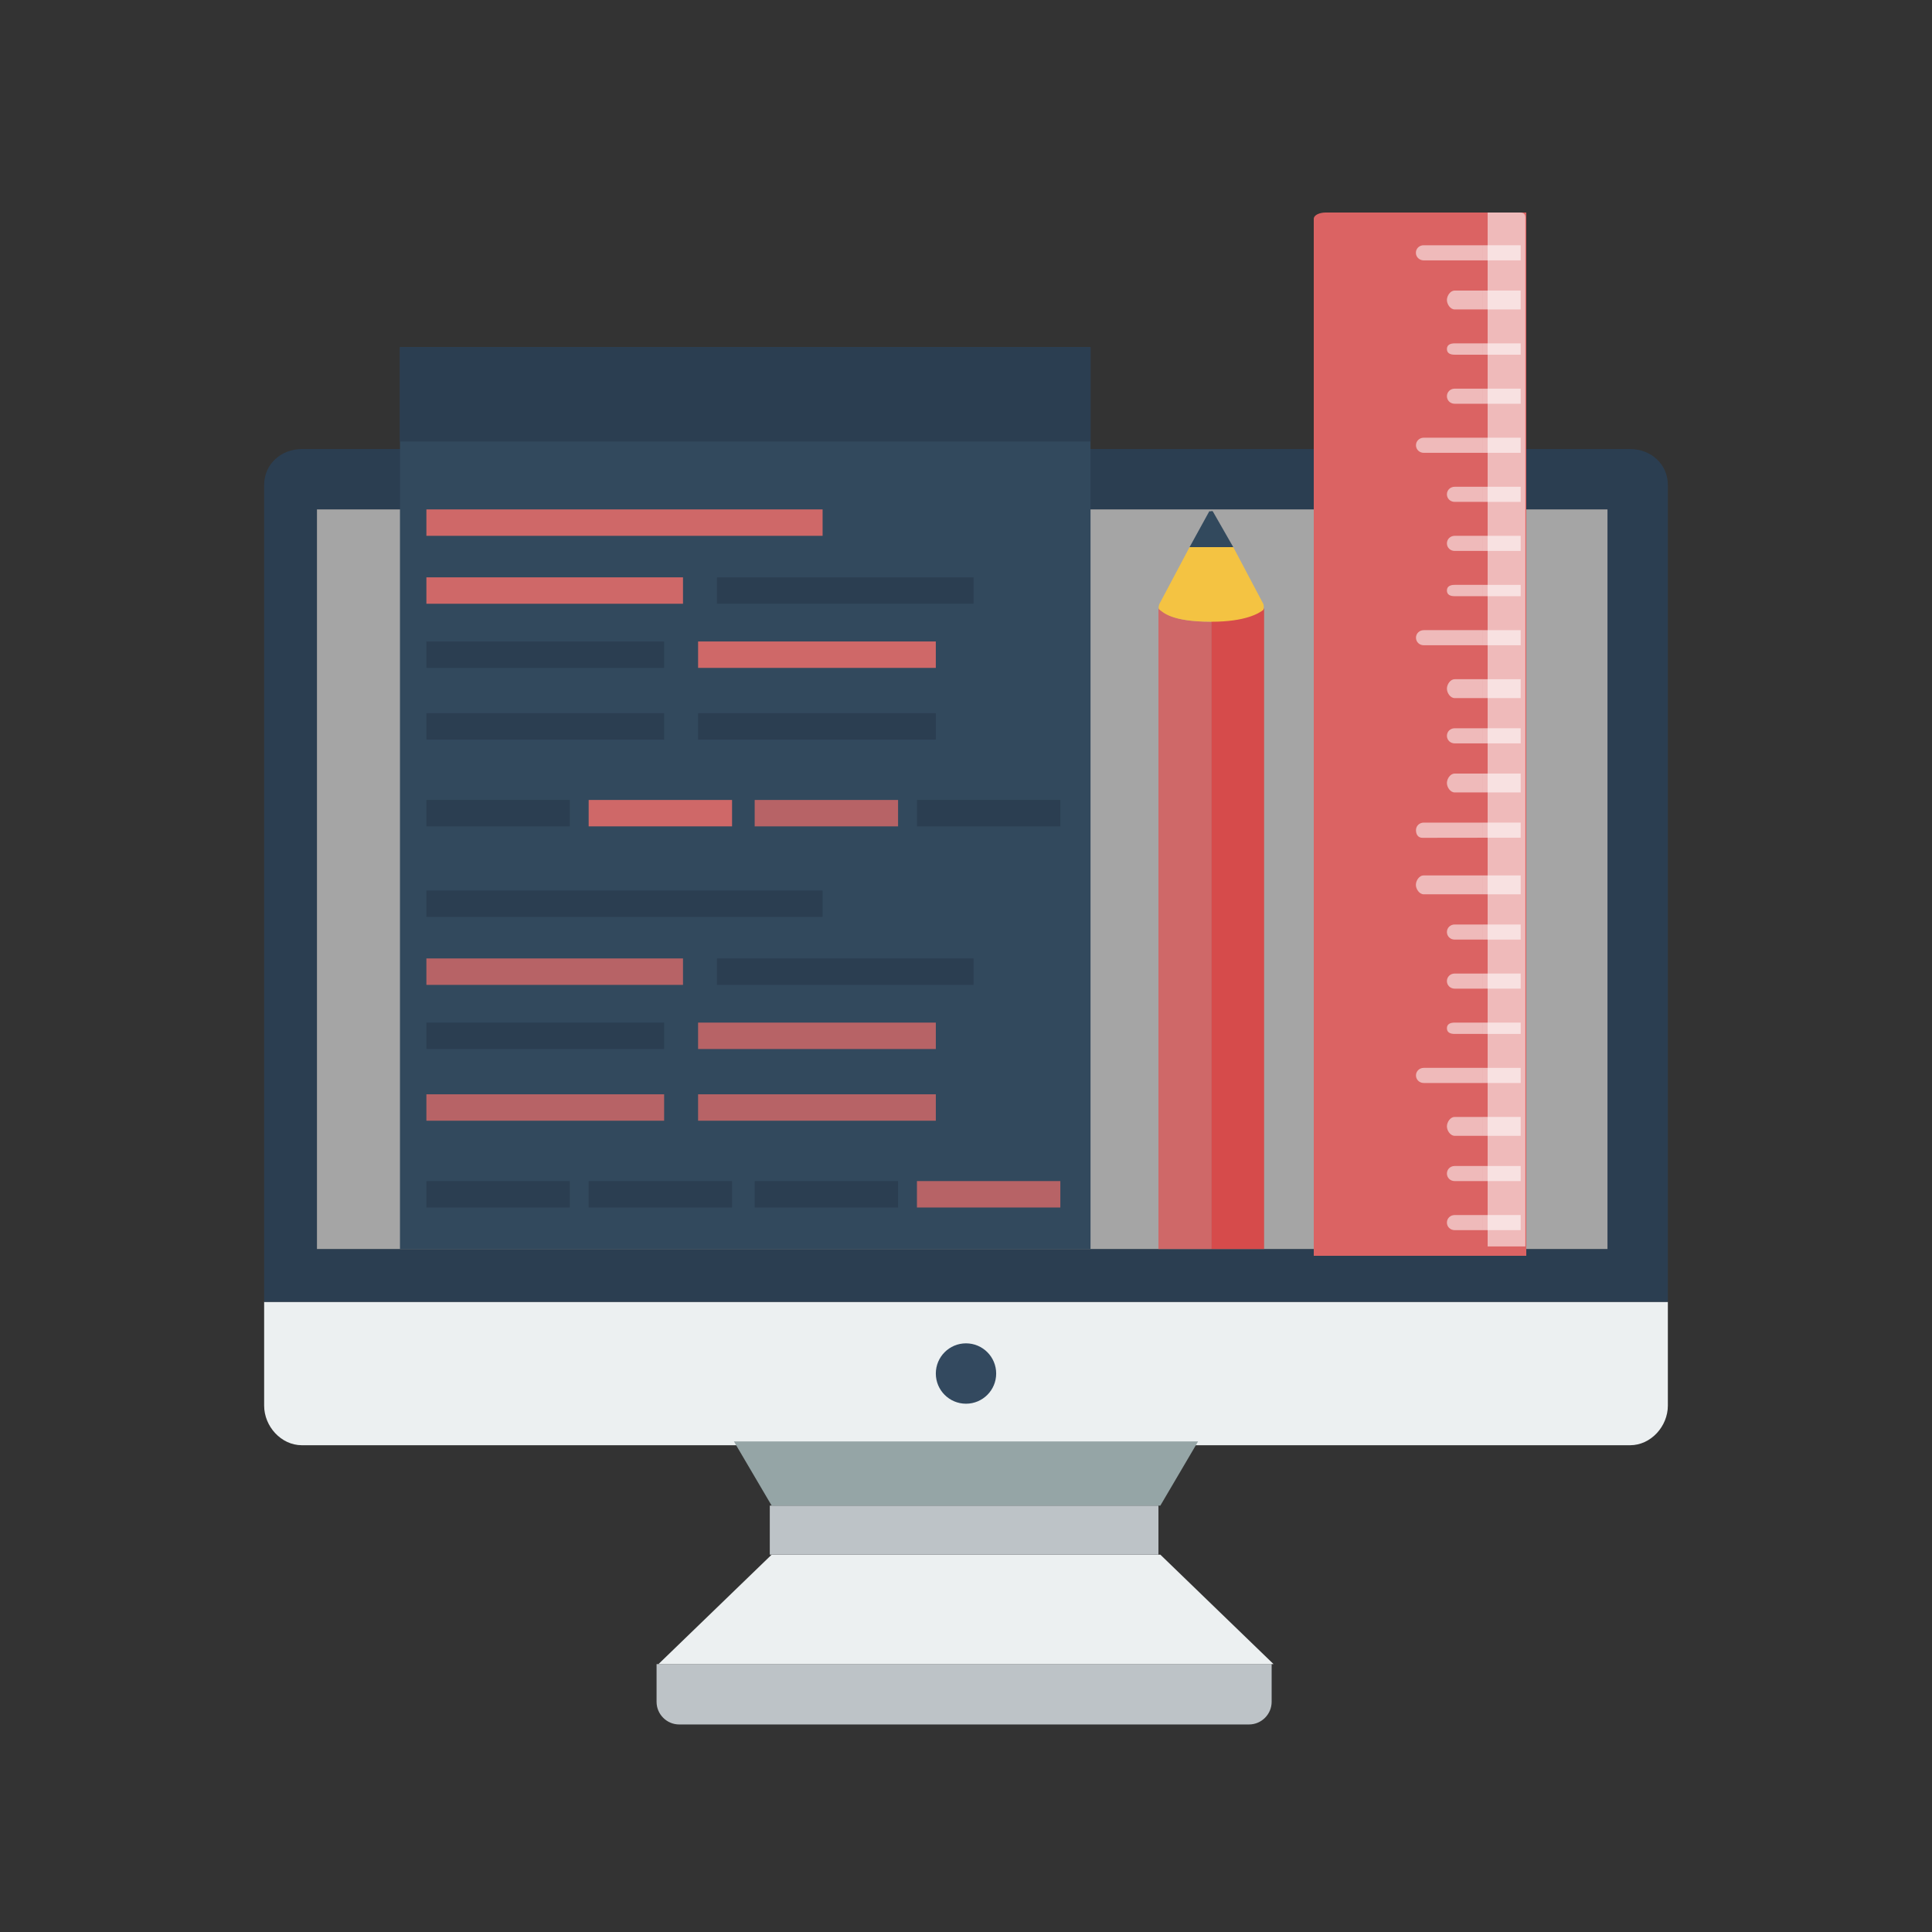 <svg width="100" height="100" viewBox="0 0 100 100" fill="none" xmlns="http://www.w3.org/2000/svg">
<rect x="0" y="0" width="100" height="100" fill="#333333" stroke="none"/>
<g id="computer 1">
<g id="computer">
<path id="Vector" d="M13.672 67.383V72.754C13.672 73.828 14.551 74.805 15.625 74.805H84.375C85.449 74.805 86.328 73.828 86.328 72.754V67.383H13.672Z" fill="#ECF0F1"/>
<path id="Vector_2" d="M50 72.656C50.863 72.656 51.562 71.957 51.562 71.094C51.562 70.231 50.863 69.531 50 69.531C49.137 69.531 48.438 70.231 48.438 71.094C48.438 71.957 49.137 72.656 50 72.656Z" fill="#33495F"/>
<path id="Vector_3" d="M84.375 23.242H15.625C14.551 23.242 13.672 24.023 13.672 25.098V67.383H86.328V25.098C86.328 24.023 85.449 23.242 84.375 23.242ZM83.203 64.648H16.406V26.367H83.203V64.648Z" fill="#2B3E51"/>
<path id="Vector_4" d="M83.203 26.367H16.406V64.648H83.203V26.367Z" fill="white" fill-opacity="0.56"/>
<path id="Vector_5" d="M33.984 86.133V88.086C33.984 88.731 34.511 89.258 35.156 89.258H64.648C65.293 89.258 65.82 88.731 65.82 88.086V86.133H33.984Z" fill="#BDC3C7"/>
<path id="Vector_6" d="M65.918 86.133H34.082L39.941 80.469H60.059L65.918 86.133Z" fill="#ECF0F1"/>
<path id="Vector_7" d="M59.961 77.93H39.844V80.469H59.961V77.93Z" fill="#BDC3C7"/>
<path id="Vector_8" d="M60.059 77.93H39.941L37.988 74.609H62.012L60.059 77.93Z" fill="#95A5A6"/>
</g>
<g id="ruler">
<path id="Vector_9" d="M68.614 11C68.338 11 68 11.111 68 11.334V36.73V44.321V44.691V65H79V45.121V43.917V36.73V11H68.614Z" fill="#DB6363"/>
<path id="Vector_10" d="M73.681 12.695C73.46 12.695 73.286 12.865 73.286 13.086C73.286 13.307 73.471 13.477 73.692 13.477H76.758V12.695H73.681Z" fill="white" fill-opacity="0.56"/>
<path id="Vector_11" d="M78.711 12.695H76.758V13.477H78.711V12.695Z" fill="white" fill-opacity="0.56"/>
<path id="Vector_12" d="M73.692 22.656C73.471 22.656 73.291 22.826 73.291 23.047C73.291 23.268 73.471 23.438 73.692 23.438H76.758V22.656H73.692Z" fill="white" fill-opacity="0.56"/>
<path id="Vector_13" d="M78.711 22.656H76.758V23.438H78.711V22.656Z" fill="white" fill-opacity="0.56"/>
<path id="Vector_14" d="M73.692 32.617C73.471 32.617 73.291 32.787 73.291 33.008C73.291 33.229 73.47 33.398 73.692 33.398H76.758V32.617H73.692Z" fill="white" fill-opacity="0.56"/>
<path id="Vector_15" d="M78.711 32.617H76.758V33.398H78.711V32.617Z" fill="white" fill-opacity="0.56"/>
<path id="Vector_16" d="M75.293 15.039C75.071 15.039 74.892 15.306 74.892 15.527C74.892 15.748 75.071 16.016 75.293 16.016H76.758V15.039H75.293Z" fill="white" fill-opacity="0.56"/>
<path id="Vector_17" d="M78.711 15.039H76.758V16.016H78.711V15.039Z" fill="white" fill-opacity="0.56"/>
<path id="Vector_18" d="M75.293 17.773C75.071 17.773 74.892 17.846 74.892 18.066C74.892 18.287 75.071 18.359 75.293 18.359H76.758V17.773H75.293Z" fill="white" fill-opacity="0.56"/>
<path id="Vector_19" d="M78.711 17.773H76.758V18.359H78.711V17.773Z" fill="white" fill-opacity="0.56"/>
<path id="Vector_20" d="M75.293 20.117C75.071 20.117 74.892 20.287 74.892 20.508C74.892 20.729 75.071 20.898 75.293 20.898H76.758V20.117H75.293Z" fill="white" fill-opacity="0.56"/>
<path id="Vector_21" d="M78.711 20.117H76.758V20.898H78.711V20.117Z" fill="white" fill-opacity="0.56"/>
<path id="Vector_22" d="M75.293 25.195C75.071 25.195 74.892 25.365 74.892 25.586C74.892 25.807 75.071 25.977 75.293 25.977H76.758V25.195H75.293Z" fill="white" fill-opacity="0.56"/>
<path id="Vector_23" d="M78.711 25.195H76.758V25.977H78.711V25.195Z" fill="white" fill-opacity="0.56"/>
<path id="Vector_24" d="M75.293 27.734C75.071 27.734 74.892 27.904 74.892 28.125C74.892 28.346 75.071 28.516 75.293 28.516H76.758V27.734H75.293Z" fill="white" fill-opacity="0.56"/>
<path id="Vector_25" d="M78.711 27.734H76.758V28.516H78.711V27.734Z" fill="white" fill-opacity="0.56"/>
<path id="Vector_26" d="M75.293 30.273C75.071 30.273 74.892 30.345 74.892 30.566C74.892 30.787 75.071 30.859 75.293 30.859H76.758V30.273H75.293Z" fill="white" fill-opacity="0.56"/>
<path id="Vector_27" d="M78.711 30.273H76.758V30.859H78.711V30.273Z" fill="white" fill-opacity="0.56"/>
<path id="Vector_28" d="M75.293 35.156C75.071 35.156 74.892 35.423 74.892 35.645C74.892 35.866 75.071 36.133 75.293 36.133H76.758V35.156H75.293Z" fill="white" fill-opacity="0.56"/>
<path id="Vector_29" d="M78.711 35.156H76.758V36.133H78.711V35.156Z" fill="white" fill-opacity="0.56"/>
<path id="Vector_30" d="M75.293 37.695C75.071 37.695 74.892 37.865 74.892 38.086C74.892 38.307 75.071 38.477 75.293 38.477H76.758V37.695H75.293Z" fill="white" fill-opacity="0.56"/>
<path id="Vector_31" d="M78.711 37.695H76.758V38.477H78.711V37.695Z" fill="white" fill-opacity="0.56"/>
<path id="Vector_32" d="M75.293 40.039C75.071 40.039 74.892 40.306 74.892 40.528C74.892 40.748 75.071 41.016 75.293 41.016H76.758V40.039H75.293Z" fill="white" fill-opacity="0.56"/>
<path id="Vector_33" d="M78.711 40.039H76.758V41.016H78.711V40.039Z" fill="white" fill-opacity="0.56"/>
<path id="Vector_34" d="M73.692 42.578C73.47 42.578 73.291 42.748 73.291 42.969C73.291 43.191 73.402 43.365 73.624 43.365L76.758 43.361V42.578H73.692Z" fill="white" fill-opacity="0.56"/>
<path id="Vector_35" d="M78.711 42.578H76.758V43.359H78.711V42.578Z" fill="white" fill-opacity="0.56"/>
<path id="Vector_36" d="M73.681 45.312C73.46 45.312 73.286 45.58 73.286 45.801C73.286 46.022 73.471 46.289 73.692 46.289H76.758V45.312H73.681Z" fill="white" fill-opacity="0.56"/>
<path id="Vector_37" d="M78.711 45.312H76.758V46.289H78.711V45.312Z" fill="white" fill-opacity="0.56"/>
<path id="Vector_38" d="M73.692 55.273C73.471 55.273 73.291 55.443 73.291 55.664C73.291 55.885 73.471 56.055 73.692 56.055H76.758V55.273H73.692Z" fill="white" fill-opacity="0.56"/>
<path id="Vector_39" d="M78.711 55.273H76.758V56.055H78.711V55.273Z" fill="white" fill-opacity="0.56"/>
<path id="Vector_40" d="M75.293 47.852C75.071 47.852 74.892 48.021 74.892 48.242C74.892 48.463 75.071 48.633 75.293 48.633H76.758V47.852H75.293Z" fill="white" fill-opacity="0.56"/>
<path id="Vector_41" d="M78.711 47.852H76.758V48.633H78.711V47.852Z" fill="white" fill-opacity="0.56"/>
<path id="Vector_42" d="M75.293 50.391C75.071 50.391 74.892 50.56 74.892 50.781C74.892 51.002 75.071 51.172 75.293 51.172H76.758V50.391H75.293Z" fill="white" fill-opacity="0.56"/>
<path id="Vector_43" d="M78.711 50.391H76.758V51.172H78.711V50.391Z" fill="white" fill-opacity="0.56"/>
<path id="Vector_44" d="M75.293 52.93C75.071 52.93 74.892 53.001 74.892 53.223C74.892 53.444 75.071 53.516 75.293 53.516H76.758V52.93H75.293Z" fill="white" fill-opacity="0.56"/>
<path id="Vector_45" d="M78.711 52.93H76.758V53.516H78.711V52.93Z" fill="white" fill-opacity="0.56"/>
<path id="Vector_46" d="M75.293 57.812C75.071 57.812 74.892 58.08 74.892 58.301C74.892 58.522 75.071 58.789 75.293 58.789H76.758V57.812H75.293Z" fill="white" fill-opacity="0.56"/>
<path id="Vector_47" d="M78.711 57.812H76.758V58.789H78.711V57.812Z" fill="white" fill-opacity="0.56"/>
<path id="Vector_48" d="M75.293 60.352C75.071 60.352 74.892 60.521 74.892 60.742C74.892 60.963 75.071 61.133 75.293 61.133H76.758V60.352H75.293Z" fill="white" fill-opacity="0.56"/>
<path id="Vector_49" d="M78.711 60.352H76.758V61.133H78.711V60.352Z" fill="white" fill-opacity="0.56"/>
<path id="Vector_50" d="M75.293 62.891C75.071 62.891 74.892 63.06 74.892 63.281C74.892 63.502 75.071 63.672 75.293 63.672H76.758V62.891H75.293Z" fill="white" fill-opacity="0.56"/>
<path id="Vector_51" d="M78.711 62.891H76.758V63.672H78.711V62.891Z" fill="white" fill-opacity="0.56"/>
<path id="Vector_52" d="M78.656 11H77V64.516H78.953V11.268C78.953 11.087 78.876 11 78.656 11Z" fill="white" fill-opacity="0.56"/>
</g>
<g id="editor">
<path id="Vector_53" d="M56.445 17.969H20.703V64.648H56.445V17.969Z" fill="#32495D"/>
<path id="Vector_54" d="M56.445 17.969H20.703V22.852H56.445V17.969Z" fill="#2B3E51"/>
</g>
<g id="lines">
<g id="DarkenedLines">
<path id="Vector_55" d="M50.391 29.883H37.109V31.25H50.391V29.883Z" fill="#2B3E51"/>
<path id="Vector_56" d="M34.375 33.203H22.07V34.57H34.375V33.203Z" fill="#2B3E51"/>
<path id="Vector_57" d="M34.375 36.914H22.07V38.281H34.375V36.914Z" fill="#2B3E51"/>
<path id="Vector_58" d="M48.438 36.914H36.133V38.281H48.438V36.914Z" fill="#2B3E51"/>
<path id="Vector_59" d="M29.492 41.406H22.07V42.773H29.492V41.406Z" fill="#2B3E51"/>
<path id="Vector_60" d="M54.883 41.406H47.461V42.773H54.883V41.406Z" fill="#2B3E51"/>
<path id="Vector_61" d="M42.578 46.094H22.07V47.461H42.578V46.094Z" fill="#2B3E51"/>
<path id="Vector_62" d="M42.578 26.367H22.07V27.734H42.578V26.367Z" fill="#CF6868"/>
<path id="Vector_63" d="M35.352 29.883H22.07V31.25H35.352V29.883Z" fill="#CF6868"/>
<path id="Vector_64" d="M48.438 33.203H36.133V34.57H48.438V33.203Z" fill="#CF6868"/>
<path id="Vector_65" d="M37.891 41.406H30.469V42.773H37.891V41.406Z" fill="#CF6868"/>
<path id="Vector_66" d="M46.484 41.406H39.062V42.773H46.484V41.406Z" fill="#CF6868" fill-opacity="0.85"/>
<path id="Vector_67" d="M50.391 49.609H37.109V50.977H50.391V49.609Z" fill="#2B3E51"/>
<path id="Vector_68" d="M34.375 52.93H22.07V54.297H34.375V52.93Z" fill="#2B3E51"/>
<path id="Vector_69" d="M29.492 61.133H22.07V62.5H29.492V61.133Z" fill="#2B3E51"/>
<path id="Vector_70" d="M37.891 61.133H30.469V62.5H37.891V61.133Z" fill="#2B3E51"/>
<path id="Vector_71" d="M46.484 61.133H39.062V62.5H46.484V61.133Z" fill="#2B3E51"/>
</g>
<path id="Vector_72" d="M35.352 49.609H22.07V50.977H35.352V49.609Z" fill="#CF6868" fill-opacity="0.85"/>
<path id="Vector_73" d="M48.438 52.93H36.133V54.297H48.438V52.93Z" fill="#CF6868" fill-opacity="0.85"/>
<path id="Vector_74" d="M34.375 56.641H22.07V58.008H34.375V56.641Z" fill="#CF6868" fill-opacity="0.85"/>
<path id="Vector_75" d="M48.438 56.641H36.133V58.008H48.438V56.641Z" fill="#CF6868" fill-opacity="0.85"/>
<path id="Vector_76" d="M54.883 61.133H47.461V62.5H54.883V61.133Z" fill="#CF6868" fill-opacity="0.85"/>
</g>
<g id="pen">
<path id="Vector_77" d="M62.695 34.91V32.227H62.793C62.788 32.227 62.788 32.227 62.788 32.227C62.788 32.227 62.788 32.227 62.793 32.227H62.695V32.181C60.742 32.177 60.285 31.738 60.067 31.561C60.011 31.516 59.961 31.488 59.961 31.488V64.648H62.695V34.91Z" fill="#CF6868"/>
<path id="Vector_78" d="M65.295 31.588C65.083 31.769 64.453 32.031 62.695 32.031V32.227V34.91V64.648H65.43V31.488C65.43 31.488 65.351 31.541 65.295 31.588Z" fill="#D64B4B"/>
<path id="Vector_79" d="M62.779 26.476C62.752 26.427 62.662 26.466 62.662 26.466C62.627 26.466 62.605 26.464 62.589 26.463C62.589 26.466 62.589 26.47 62.586 26.476L61.572 28.32H62.662H63.834L62.779 26.476Z" fill="#32495D"/>
<path id="Vector_80" d="M65.383 31.247L63.834 28.32H62.662H61.572L60.018 31.247C59.98 31.318 59.956 31.447 59.983 31.529C60.209 31.706 60.636 32.176 62.662 32.181C62.662 32.181 62.701 32.181 62.71 32.181C64.452 32.181 65.172 31.747 65.392 31.565C65.42 31.482 65.422 31.319 65.383 31.247Z" fill="#F4C342"/>
</g>
</g>
</svg>
